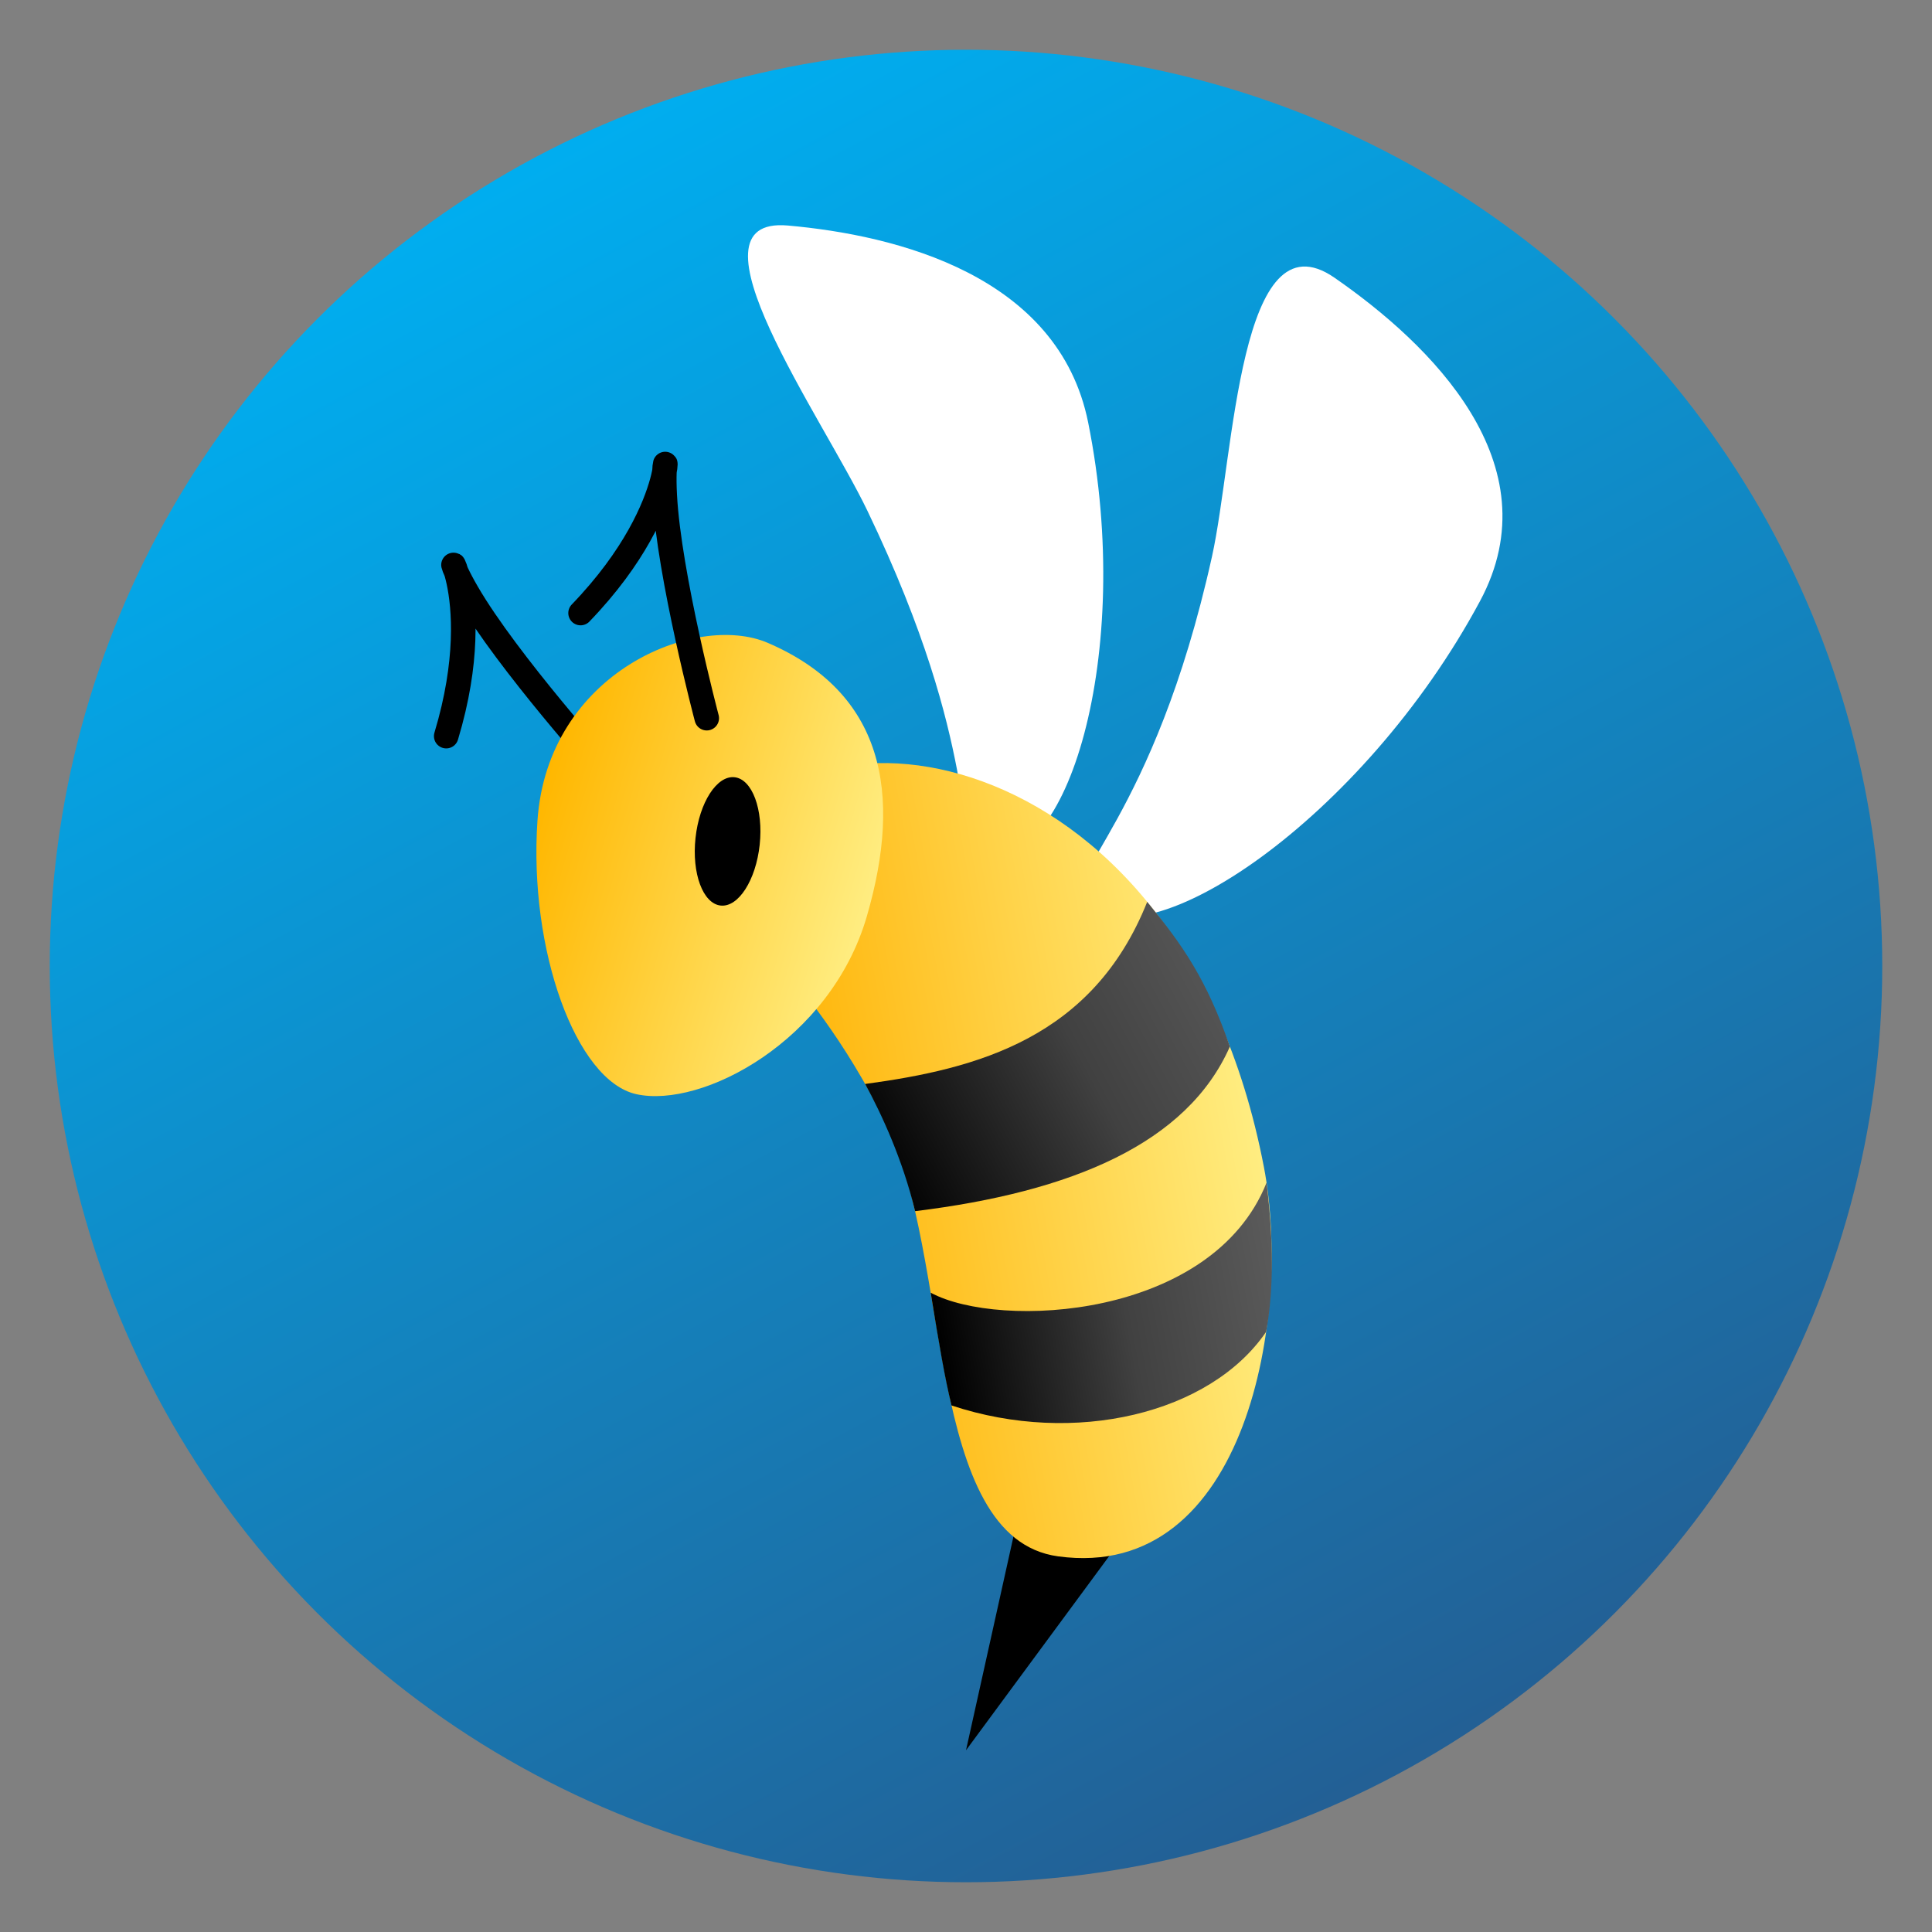 <svg style="clip-rule:evenodd;fill-rule:evenodd;stroke-linecap:round;stroke-linejoin:round;stroke-miterlimit:1.5" version="1.1" viewBox="0 0 48 48" xmlns="http://www.w3.org/2000/svg">
 <rect x="0" y="0" width="48" height="48" fill="#808080" stroke="none"/>
 <circle cx="24" cy="24" r="22.764" style="fill:url(#_Linear1)"/>
 <path d="m24 43.485l3.867-5.244-2.522-0.814-1.345 6.058z"/>
 <path d="m26.957 22.422c1.487 1.566 6.909-2.073 9.814-7.489 1.834-3.418-1.249-6.395-3.617-8.034-2.37-1.639-2.486 4.416-3.043 6.93-1.454 6.559-3.769 7.945-3.154 8.593z" style="fill:#fff"/>
 <path d="m24.45 21.191c2.02 0.59 3.748-4.911 2.585-10.695-0.735-3.652-4.76-4.654-7.462-4.893-2.701-0.238 0.865 4.77 1.978 7.088 2.902 6.044 2.064 8.256 2.899 8.5z" style="fill:#fff"/>
 <path d="m18.295 21.228c0.966-4.047 10.966-3.381 13.107 7.77 0.695 3.624-0.405 10.315-5.115 9.669-3.324-0.456-2.629-7.447-4.27-10.752-2.123-4.278-4.181-4.761-3.722-6.687z" style="fill:url(#_Linear2)"/>
 <path d="m15.068 19.183s-2.458-2.732-3.457-4.45c-0.999-1.719 0.605-0.194-0.525 3.556" style="fill:none;stroke-width:.61px;stroke:#000"/>
 <path d="m19.076 15.972c2.86 1.232 3.36 3.703 2.459 6.798-0.901 3.094-4.093 4.773-5.724 4.415-1.499-0.33-2.678-3.582-2.458-6.797 0.251-3.675 3.93-5.188 5.723-4.416z" style="fill:url(#_Linear3)"/>
 <path d="m17.559 17.843s-0.94-3.552-1.044-5.537c-0.105-1.986 0.627 0.105-2.091 2.925" style="fill:none;stroke-width:.61px;stroke:#000"/>
 <path d="m28.502 22.406c0.887 1.083 1.477 1.927 2.054 3.596-1.061 2.403-3.916 3.61-7.821 4.089-0.302-1.263-0.835-2.422-1.241-3.16 2.794-0.377 5.658-1.142 7.008-4.525z" style="fill:url(#_Linear4)"/>
 <path d="m31.467 29.384c0.217 1.762 0.132 2.939-0.011 3.706-1.384 2.029-4.757 2.846-7.816 1.828-0.166-0.682-0.303-1.482-0.517-2.801 1.707 0.921 6.994 0.651 8.344-2.733z" style="fill:url(#_Linear5)"/>
 <path d="m18.25 19.31c0.439 0.048 0.719 0.801 0.624 1.68-0.095 0.881-0.53 1.556-0.97 1.508-0.44-0.047-0.72-0.8-0.624-1.68 0.095-0.88 0.529-1.556 0.97-1.508z"/>
 <defs>
  <linearGradient id="_Linear1" x2="1" gradientTransform="matrix(-21.767,-39.899,39.899,-21.767,195.66,-43.764)" gradientUnits="userSpaceOnUse">
   <stop style="stop-color:#235f94" offset="0"/>
   <stop style="stop-color:#00aef0" offset="1"/>
  </linearGradient>
  <linearGradient id="_Linear2" x2="1" gradientTransform="matrix(11.497,-2.096,2.096,11.497,114.387,549.423)" gradientUnits="userSpaceOnUse">
   <stop style="stop-color:#ffb100" offset="0"/>
   <stop style="stop-color:#ffed81" offset="1"/>
  </linearGradient>
  <linearGradient id="_Linear3" x2="1" gradientTransform="matrix(8.301,2.417,-2.417,8.301,-58.317,266.131)" gradientUnits="userSpaceOnUse">
   <stop style="stop-color:#ffb700" offset="0"/>
   <stop style="stop-color:#ffed81" offset="1"/>
  </linearGradient>
  <linearGradient id="_Linear4" x2="1" gradientTransform="matrix(9.491,-5.073,5.073,9.491,174.149,314.16)" gradientUnits="userSpaceOnUse">
   <stop offset="0"/>
   <stop style="stop-color:#414141" offset=".54"/>
   <stop style="stop-color:#5b5b5b" offset="1"/>
  </linearGradient>
  <linearGradient id="_Linear5" x2="1" gradientTransform="matrix(8.579,-1.564,1.564,8.579,58.59,226.808)" gradientUnits="userSpaceOnUse">
   <stop offset="0"/>
   <stop style="stop-color:#414141" offset=".54"/>
   <stop style="stop-color:#5b5b5b" offset="1"/>
  </linearGradient>
 </defs>
</svg>
